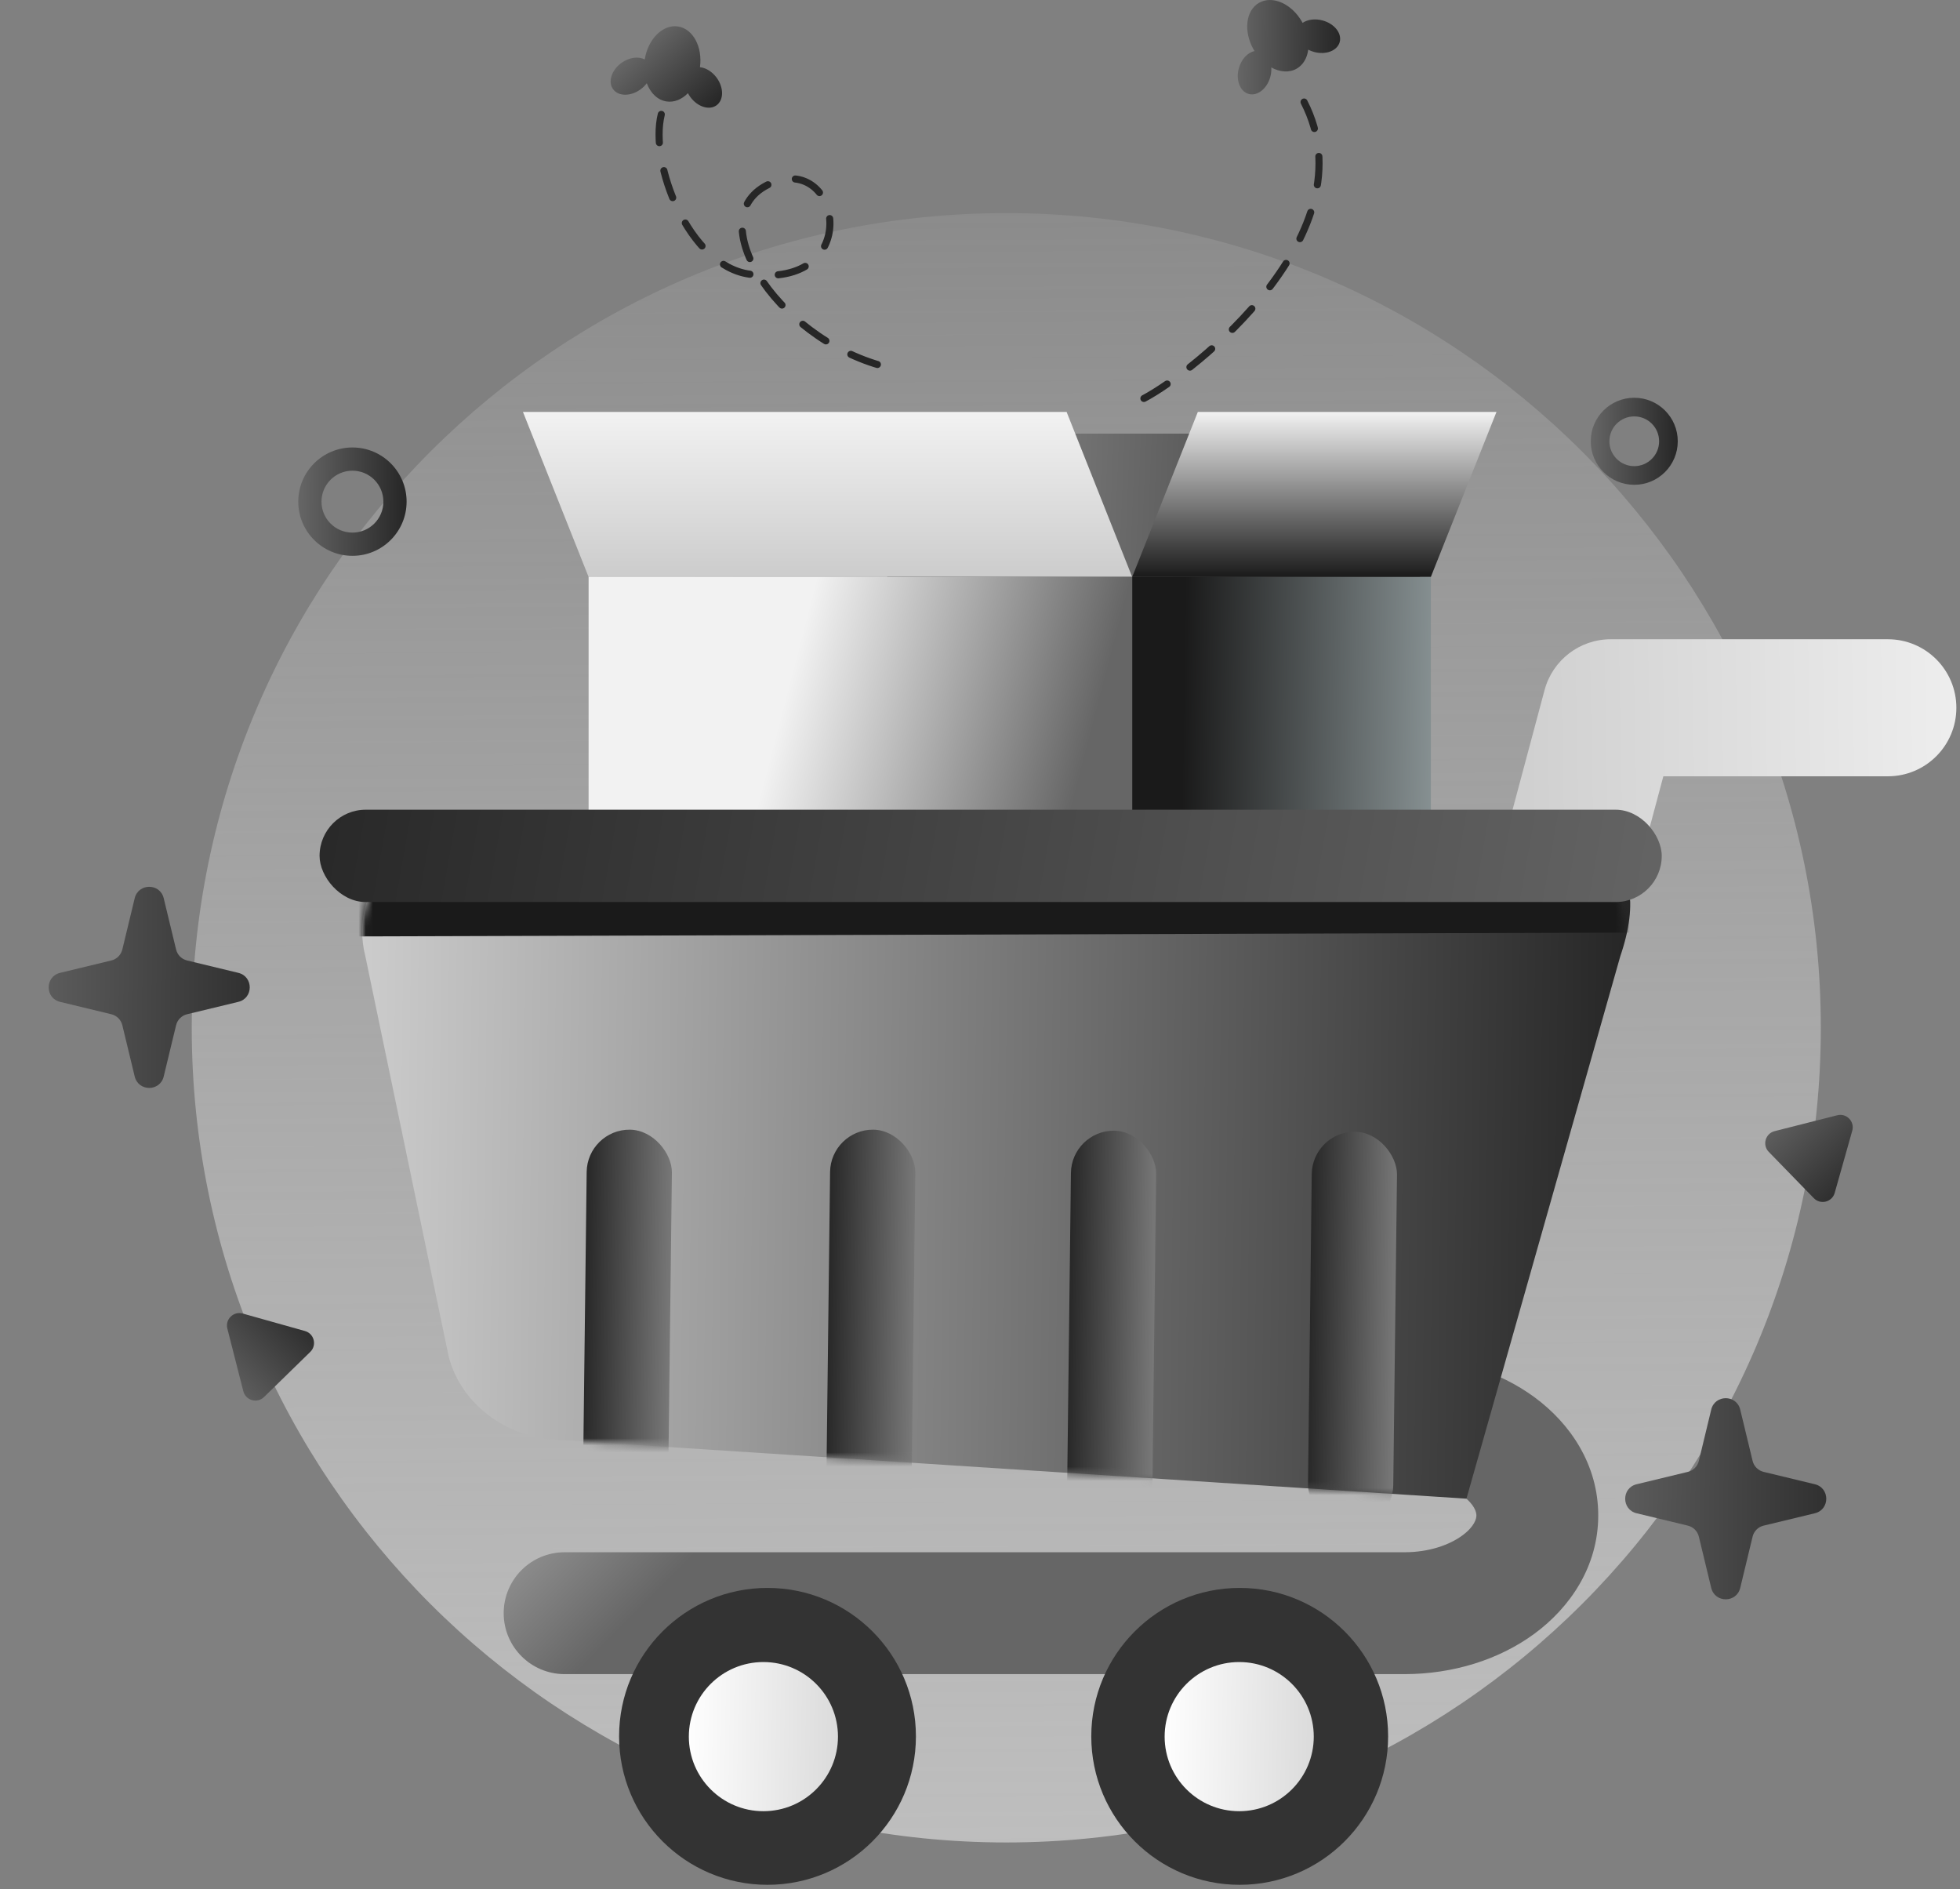 <svg width="276" height="266" viewBox="0 0 276 266" fill="none" xmlns="http://www.w3.org/2000/svg">
<rect x="0" y="0" width="276" height="266" fill="#808080" stroke="none"/>
<path d="M141.701 259.402C205.049 259.402 256.402 208.049 256.402 144.701C256.402 81.353 205.049 30 141.701 30C78.353 30 27 81.353 27 144.701C27 208.049 78.353 259.402 141.701 259.402Z" fill="url(#paint0_linear_5_1084)"/>
<path fill-rule="evenodd" clip-rule="evenodd" d="M139.422 199.606C139.422 194.868 143.263 191.027 148.001 191.027H197.776C204.577 191.027 211.078 193.04 216.083 196.719C221.087 200.397 225.058 206.181 225.058 213.359C225.058 220.537 221.088 226.321 216.086 230.001C211.081 233.684 204.579 235.7 197.776 235.7H79.506C74.768 235.7 70.927 231.859 70.927 227.121C70.927 222.383 74.768 218.542 79.506 218.542H197.776C201.304 218.542 204.154 217.479 205.918 216.181C207.685 214.881 207.901 213.785 207.901 213.359C207.901 212.935 207.687 211.842 205.921 210.544C204.158 209.248 201.307 208.185 197.776 208.185L147.5 206.5C142.762 206.5 139.422 204.344 139.422 199.606Z" fill="url(#paint1_linear_5_1084)"/>
<path fill-rule="evenodd" clip-rule="evenodd" d="M217.5 97.154C218.629 92.935 222.452 90 226.82 90H265.841C271.169 90 275.488 94.319 275.488 99.647C275.488 104.976 271.169 109.295 265.841 109.295H234.226L222.969 151.367C221.592 156.514 216.303 159.57 211.156 158.193C206.009 156.816 202.953 151.527 204.33 146.38L217.5 97.154Z" fill="url(#paint2_linear_5_1084)"/>
<path d="M209.164 61.05H92.119L82.885 81.232H199.922L209.164 61.05Z" fill="url(#paint3_linear_5_1084)"/>
<path d="M150.198 58H73.643L82.885 81.232H159.431L150.198 58Z" fill="url(#paint4_linear_5_1084)"/>
<path d="M210.727 58H168.673L159.431 81.232H201.485L210.727 58Z" fill="url(#paint5_linear_5_1084)"/>
<path d="M201.493 81.231H124.938V157.786H201.493V81.231Z" fill="url(#paint6_linear_5_1084)"/>
<path d="M159.44 81.231H82.885V157.786H159.44V81.231Z" fill="url(#paint7_linear_5_1084)"/>
<path d="M108.077 265.364C119.619 265.364 128.977 256.007 128.977 244.464C128.977 232.921 119.619 223.564 108.077 223.564C96.534 223.564 87.177 232.921 87.177 244.464C87.177 256.007 96.534 265.364 108.077 265.364Z" fill="#333333"/>
<path d="M211.799 115.871H67.772C56.976 115.871 49.001 125.028 51.442 134.608L63.176 190.955C64.942 197.874 71.709 202.782 79.506 202.782L206.5 211L228.163 134.633C233.5 119 222.621 115.871 211.799 115.871Z" fill="url(#paint8_linear_5_1084)"/>
<path d="M107.5 255C113.299 255 118 250.299 118 244.5C118 238.701 113.299 234 107.5 234C101.701 234 97 238.701 97 244.5C97 250.299 101.701 255 107.5 255Z" fill="url(#paint9_linear_5_1084)"/>
<mask id="mask0_5_1084" style="mask-type:alpha" maskUnits="userSpaceOnUse" x="51" y="115" width="178" height="96">
<path d="M211.799 115.871H67.772C56.976 115.871 49.001 125.028 51.442 134.608L63.176 190.955C64.942 197.874 71.709 202.782 79.506 202.782L206.5 211L228.163 134.633C230.604 125.028 222.621 115.871 211.799 115.871Z" fill="url(#paint10_linear_5_1084)"/>
</mask>
<g mask="url(#mask0_5_1084)">
<rect width="12" height="55.706" rx="6" transform="matrix(1 0.008 -0.012 1 150.876 159.144)" fill="url(#paint11_linear_5_1084)"/>
<rect width="12" height="211.29" rx="5" transform="matrix(0.007 1 -1 0.003 255.3 119.224)" fill="#1A1A1A"/>
<rect width="12" height="55.706" rx="6" transform="matrix(1 0.008 -0.012 1 184.79 159.289)" fill="url(#paint12_linear_5_1084)"/>
<rect width="12" height="55.706" rx="6" transform="matrix(1 0.008 -0.012 1 116.962 159)" fill="url(#paint13_linear_5_1084)"/>
<rect width="12" height="55.706" rx="6" transform="matrix(1 0.008 -0.012 1 82.685 159)" fill="url(#paint14_linear_5_1084)"/>
</g>
<path fill-rule="evenodd" clip-rule="evenodd" d="M183.354 3.084C181.893 0.523 179.181 -0.682 177.297 0.393C175.412 1.468 175.069 4.416 176.53 6.977C176.572 7.05 176.614 7.121 176.657 7.191C175.699 7.388 174.799 8.325 174.446 9.615C173.992 11.275 174.616 12.893 175.84 13.228C177.064 13.563 178.425 12.488 178.879 10.827C179.003 10.372 179.047 9.921 179.019 9.498C180.226 10.158 181.536 10.268 182.588 9.668C183.514 9.14 184.068 8.159 184.218 6.994C184.471 7.126 184.746 7.234 185.039 7.314C186.7 7.769 188.317 7.144 188.652 5.92C188.987 4.696 187.912 3.336 186.251 2.882C185.182 2.589 184.131 2.744 183.429 3.217C183.404 3.173 183.38 3.129 183.354 3.084Z" fill="url(#paint15_linear_5_1084)"/>
<path fill-rule="evenodd" clip-rule="evenodd" d="M96.873 13.118C96.016 13.992 94.937 14.45 93.847 14.281C92.584 14.085 91.589 13.092 91.077 11.714C90.845 12.028 90.552 12.322 90.205 12.576C88.815 13.592 87.082 13.586 86.332 12.562C85.583 11.538 86.101 9.884 87.491 8.867C88.594 8.06 89.914 7.897 90.786 8.377C91.246 5.477 93.344 3.397 95.481 3.728C97.589 4.055 98.951 6.604 98.567 9.459C99.394 9.547 100.282 10.076 100.92 10.947C101.937 12.337 101.931 14.071 100.907 14.82C99.883 15.569 98.228 15.051 97.212 13.661C97.082 13.485 96.97 13.303 96.873 13.118Z" fill="url(#paint16_linear_5_1084)"/>
<path d="M18.968 126.461C19.486 124.317 22.535 124.317 23.053 126.461L24.795 133.677C24.98 134.443 25.578 135.041 26.344 135.226L33.56 136.968C35.704 137.486 35.704 140.535 33.56 141.053L26.344 142.795C25.578 142.98 24.98 143.578 24.795 144.344L23.053 151.56C22.535 153.704 19.486 153.704 18.968 151.56L17.226 144.344C17.041 143.578 16.443 142.98 15.677 142.795L8.461 141.053C6.317 140.535 6.317 137.486 8.461 136.968L15.677 135.226C16.443 135.041 17.041 134.443 17.226 133.677L18.968 126.461Z" fill="url(#paint17_linear_5_1084)"/>
<path d="M240.968 198.461C241.486 196.317 244.535 196.317 245.053 198.461L246.795 205.677C246.98 206.443 247.578 207.041 248.344 207.226L255.56 208.968C257.704 209.486 257.704 212.535 255.56 213.053L248.344 214.795C247.578 214.98 246.98 215.578 246.795 216.344L245.053 223.56C244.535 225.704 241.486 225.704 240.968 223.56L239.226 216.344C239.041 215.578 238.443 214.98 237.677 214.795L230.461 213.053C228.317 212.535 228.317 209.486 230.461 208.968L237.677 207.226C238.443 207.041 239.041 206.443 239.226 205.677L240.968 198.461Z" fill="url(#paint18_linear_5_1084)"/>
<path fill-rule="evenodd" clip-rule="evenodd" d="M49.628 74.987C52.035 74.987 53.987 73.035 53.987 70.628C53.987 68.221 52.035 66.269 49.628 66.269C47.221 66.269 45.269 68.221 45.269 70.628C45.269 73.035 47.221 74.987 49.628 74.987ZM49.628 78.256C53.841 78.256 57.256 74.841 57.256 70.628C57.256 66.415 53.841 63 49.628 63C45.415 63 42 66.415 42 70.628C42 74.841 45.415 78.256 49.628 78.256Z" fill="url(#paint19_linear_5_1084)"/>
<path d="M32.014 187.053C31.681 185.747 32.887 184.57 34.184 184.935L42.943 187.396C44.241 187.761 44.657 189.393 43.692 190.335L37.181 196.689C36.217 197.631 34.595 197.175 34.262 195.869L32.014 187.053Z" fill="url(#paint20_linear_5_1084)"/>
<path d="M258.713 157.018C260.019 156.687 261.194 157.894 260.828 159.191L258.356 167.947C257.989 169.244 256.356 169.658 255.416 168.692L249.07 162.173C248.13 161.207 248.588 159.586 249.894 159.255L258.713 157.018Z" fill="url(#paint21_linear_5_1084)"/>
<path fill-rule="evenodd" clip-rule="evenodd" d="M230.128 65.63C232.062 65.63 233.63 64.062 233.63 62.128C233.63 60.194 232.062 58.626 230.128 58.626C228.194 58.626 226.626 60.194 226.626 62.128C226.626 64.062 228.194 65.63 230.128 65.63ZM230.128 68.256C233.512 68.256 236.256 65.512 236.256 62.128C236.256 58.744 233.512 56 230.128 56C226.744 56 224 58.744 224 62.128C224 65.512 226.744 68.256 230.128 68.256Z" fill="url(#paint22_linear_5_1084)"/>
<rect x="45" y="114" width="189" height="13" rx="6.5" fill="url(#paint23_linear_5_1084)"/>
<path d="M93.121 16.106C91.399 22.991 96.975 37.458 105.581 38.606C121.506 40.729 118.581 22.106 109.081 25.606C97.775 29.771 109.089 47.589 124.581 51.606" stroke="#262626" stroke-linecap="round" stroke-linejoin="round" stroke-dasharray="4 4"/>
<path d="M183.635 14.367C193.099 32.788 168.024 52.454 161.082 56.097" stroke="#262626" stroke-linecap="round" stroke-linejoin="round" stroke-dasharray="4 4"/>
<path d="M174.57 265.364C186.113 265.364 195.47 256.007 195.47 244.464C195.47 232.921 186.113 223.564 174.57 223.564C163.027 223.564 153.67 232.921 153.67 244.464C153.67 256.007 163.027 265.364 174.57 265.364Z" fill="#333333"/>
<path d="M174.5 255C180.299 255 185 250.299 185 244.5C185 238.701 180.299 234 174.5 234C168.701 234 164 238.701 164 244.5C164 250.299 168.701 255 174.5 255Z" fill="url(#paint24_linear_5_1084)"/>
<defs>
<linearGradient id="paint0_linear_5_1084" x1="140.817" y1="-7.349" x2="143.167" y2="395.463" gradientUnits="userSpaceOnUse">
<stop stop-color="white" stop-opacity="0"/>
<stop offset="1" stop-color="#CCCCCC"/>
</linearGradient>
<linearGradient id="paint1_linear_5_1084" x1="71" y1="152.5" x2="117.645" y2="198.86" gradientUnits="userSpaceOnUse">
<stop stop-color="white"/>
<stop offset="1" stop-color="#666666"/>
</linearGradient>
<linearGradient id="paint2_linear_5_1084" x1="311.08" y1="95.559" x2="206.579" y2="97.507" gradientUnits="userSpaceOnUse">
<stop stop-color="white"/>
<stop offset="1" stop-color="#CCCCCC"/>
</linearGradient>
<linearGradient id="paint3_linear_5_1084" x1="82.742" y1="65.707" x2="209.646" y2="70.863" gradientUnits="userSpaceOnUse">
<stop stop-color="#CCCCCC"/>
<stop offset="1" stop-color="#262626"/>
</linearGradient>
<linearGradient id="paint4_linear_5_1084" x1="116.537" y1="58" x2="116.537" y2="81.232" gradientUnits="userSpaceOnUse">
<stop stop-color="#F2F2F2"/>
<stop offset="1" stop-color="#CCCCCC"/>
</linearGradient>
<linearGradient id="paint5_linear_5_1084" x1="185.079" y1="58" x2="185.079" y2="81.232" gradientUnits="userSpaceOnUse">
<stop stop-color="#F2F2F2"/>
<stop offset="1" stop-color="#1A1A1A"/>
</linearGradient>
<linearGradient id="paint6_linear_5_1084" x1="122.64" y1="138.638" x2="233.242" y2="140.387" gradientUnits="userSpaceOnUse">
<stop offset="0.392" stop-color="#1A1A1A"/>
<stop offset="1" stop-color="#E9FCFF"/>
</linearGradient>
<linearGradient id="paint7_linear_5_1084" x1="104" y1="123.5" x2="145.545" y2="134.326" gradientUnits="userSpaceOnUse">
<stop stop-color="#F2F2F2"/>
<stop offset="1" stop-color="#666666"/>
</linearGradient>
<linearGradient id="paint8_linear_5_1084" x1="50.799" y1="138.138" x2="229.552" y2="140.274" gradientUnits="userSpaceOnUse">
<stop stop-color="#CCCCCC"/>
<stop offset="1" stop-color="#262626"/>
</linearGradient>
<linearGradient id="paint9_linear_5_1084" x1="96.37" y1="249.747" x2="126.709" y2="250.227" gradientUnits="userSpaceOnUse">
<stop stop-color="white"/>
<stop offset="1" stop-color="#CCCCCC"/>
</linearGradient>
<linearGradient id="paint10_linear_5_1084" x1="50.799" y1="138.138" x2="229.552" y2="140.274" gradientUnits="userSpaceOnUse">
<stop stop-color="#666666"/>
<stop offset="1" stop-color="#262626"/>
</linearGradient>
<linearGradient id="paint11_linear_5_1084" x1="-0.36" y1="41.773" x2="16.981" y2="41.832" gradientUnits="userSpaceOnUse">
<stop stop-color="#262626"/>
<stop offset="1" stop-color="#999999"/>
</linearGradient>
<linearGradient id="paint12_linear_5_1084" x1="-0.36" y1="41.773" x2="16.981" y2="41.832" gradientUnits="userSpaceOnUse">
<stop stop-color="#262626"/>
<stop offset="1" stop-color="#999999"/>
</linearGradient>
<linearGradient id="paint13_linear_5_1084" x1="-0.36" y1="41.773" x2="16.981" y2="41.832" gradientUnits="userSpaceOnUse">
<stop stop-color="#262626"/>
<stop offset="1" stop-color="#999999"/>
</linearGradient>
<linearGradient id="paint14_linear_5_1084" x1="-0.36" y1="41.773" x2="16.981" y2="41.832" gradientUnits="userSpaceOnUse">
<stop stop-color="#262626"/>
<stop offset="1" stop-color="#999999"/>
</linearGradient>
<linearGradient id="paint15_linear_5_1084" x1="174.282" y1="3.067" x2="188.791" y2="3.169" gradientUnits="userSpaceOnUse">
<stop stop-color="#666666"/>
<stop offset="1" stop-color="#262626"/>
</linearGradient>
<linearGradient id="paint16_linear_5_1084" x1="92.481" y1="4.104" x2="101.781" y2="14.117" gradientUnits="userSpaceOnUse">
<stop stop-color="#666666"/>
<stop offset="1" stop-color="#262626"/>
</linearGradient>
<linearGradient id="paint17_linear_5_1084" x1="-0.048" y1="127.698" x2="42.249" y2="127.972" gradientUnits="userSpaceOnUse">
<stop stop-color="#666666"/>
<stop offset="1" stop-color="#262626"/>
</linearGradient>
<linearGradient id="paint18_linear_5_1084" x1="221.952" y1="199.698" x2="264.249" y2="199.972" gradientUnits="userSpaceOnUse">
<stop stop-color="#666666"/>
<stop offset="1" stop-color="#262626"/>
</linearGradient>
<linearGradient id="paint19_linear_5_1084" x1="41.983" y1="66.521" x2="57.339" y2="66.621" gradientUnits="userSpaceOnUse">
<stop stop-color="#666666"/>
<stop offset="1" stop-color="#262626"/>
</linearGradient>
<linearGradient id="paint20_linear_5_1084" x1="27.808" y1="193.135" x2="40.5" y2="180.907" gradientUnits="userSpaceOnUse">
<stop stop-color="#666666"/>
<stop offset="1" stop-color="#262626"/>
</linearGradient>
<linearGradient id="paint21_linear_5_1084" x1="252.637" y1="152.804" x2="264.848" y2="165.512" gradientUnits="userSpaceOnUse">
<stop stop-color="#666666"/>
<stop offset="1" stop-color="#262626"/>
</linearGradient>
<linearGradient id="paint22_linear_5_1084" x1="223.986" y1="58.828" x2="236.323" y2="58.909" gradientUnits="userSpaceOnUse">
<stop stop-color="#666666"/>
<stop offset="1" stop-color="#262626"/>
</linearGradient>
<linearGradient id="paint23_linear_5_1084" x1="242.5" y1="121" x2="41.966" y2="85.675" gradientUnits="userSpaceOnUse">
<stop stop-color="#666666"/>
<stop offset="1" stop-color="#262626"/>
</linearGradient>
<linearGradient id="paint24_linear_5_1084" x1="163.369" y1="249.747" x2="193.709" y2="250.227" gradientUnits="userSpaceOnUse">
<stop stop-color="white"/>
<stop offset="1" stop-color="#CCCCCC"/>
</linearGradient>
</defs>
</svg>
